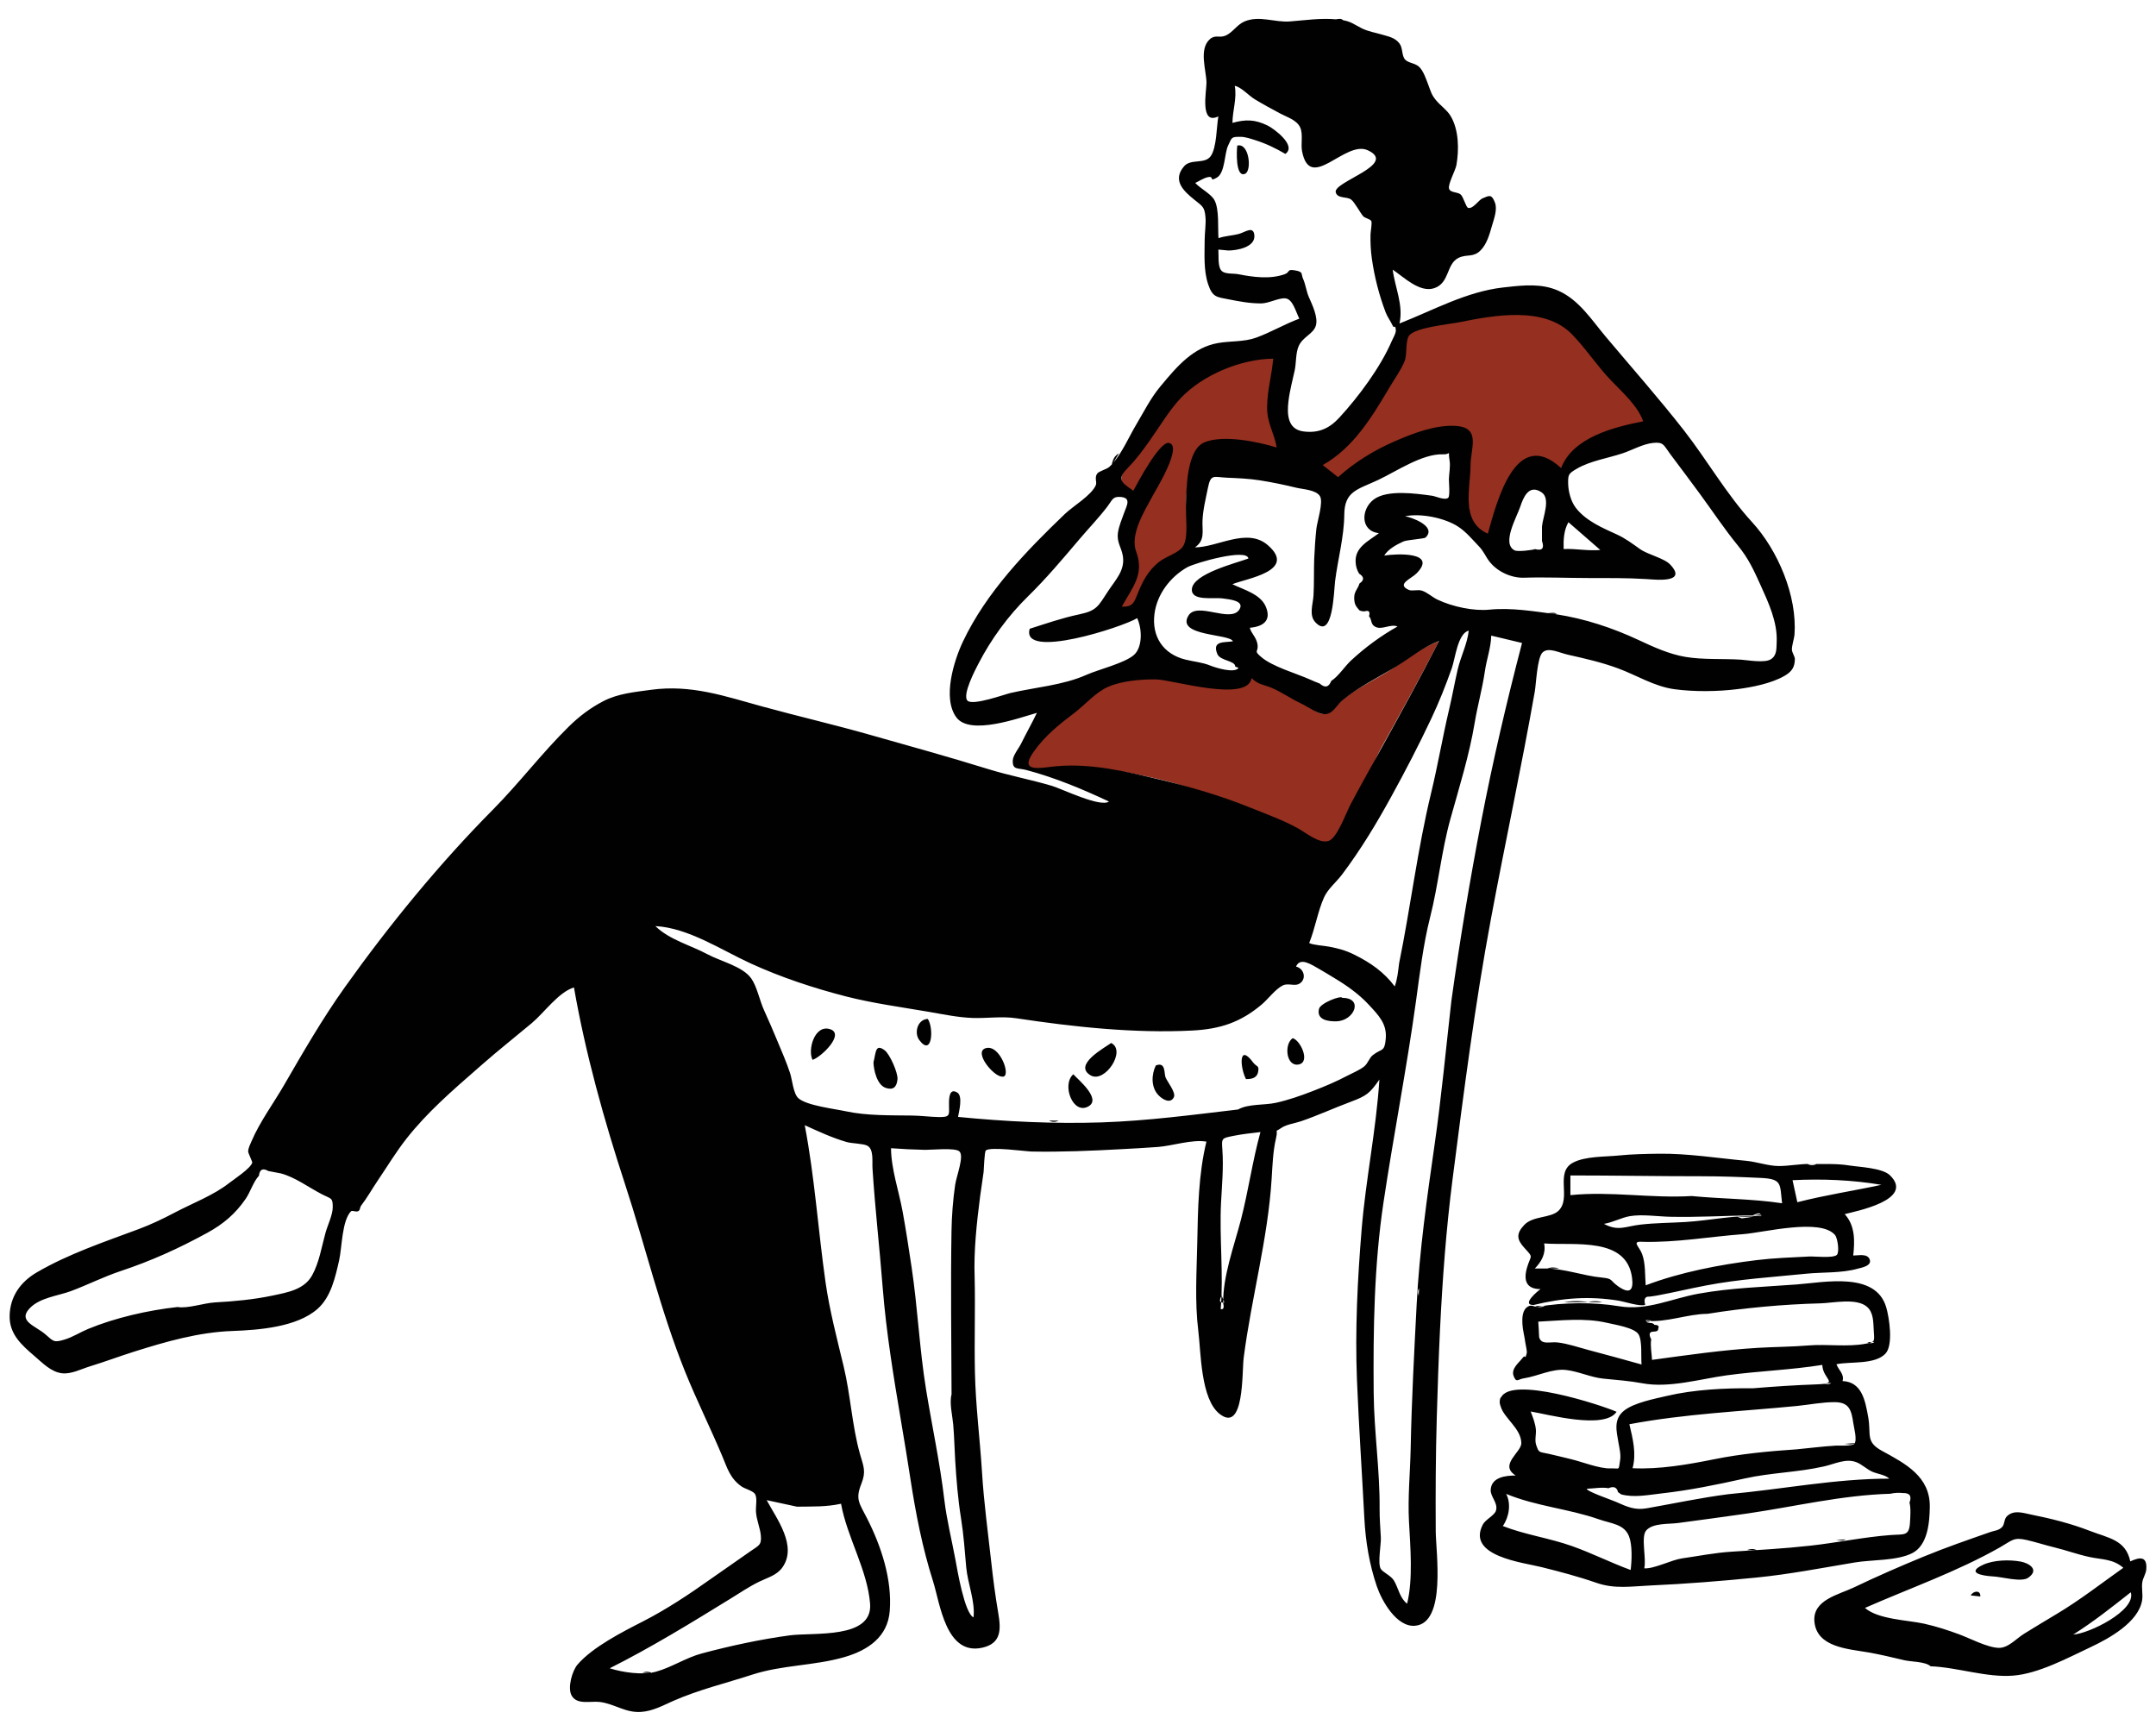 <svg width="120" height="96" viewBox="0 0 120 96" fill="none" xmlns="http://www.w3.org/2000/svg">
<path fill-rule="evenodd" clip-rule="evenodd" d="M80.09 35.679C79.067 37.678 77.987 39.624 76.896 41.587C76.319 42.626 74.456 46.924 73.975 47.088C73.457 47.265 70.284 45.399 69.374 45.034C67.755 44.384 66.218 43.769 64.527 43.369C62.635 42.92 60.727 42.59 58.763 42.756C57.904 42.829 56.48 43.037 57.335 41.829C57.958 40.948 58.561 40.137 59.407 39.501C60.023 39.038 60.926 38.188 61.647 37.878C62.404 37.554 63.52 37.626 64.333 37.645C65.212 37.666 69.401 38.973 69.632 37.61C70.059 37.999 70.308 37.849 70.797 38.039C71.349 38.253 71.693 38.668 72.241 38.919C72.597 39.082 73.252 39.726 73.647 39.729C74.173 39.735 74.314 39.3 74.692 38.978C75.537 38.259 76.663 37.785 77.58 37.16C78.388 36.609 79.157 36.035 80.09 35.679ZM70.886 19.875C70.814 20.788 71.06 21.636 71.054 22.575C71.052 22.985 71.033 23.395 71.158 23.789C71.269 24.143 71.191 24.779 71.251 25.15C70.205 24.832 68.263 24.36 67.195 24.789C66.175 25.199 66.046 27.096 66.01 28.019C65.986 28.648 66.265 29.617 66.054 30.219C65.955 30.5 65.954 30.591 65.96 30.616L65.961 30.619C65.941 30.608 65.859 30.609 65.57 30.817C65.284 31.024 64.942 31.138 64.658 31.366C64.144 31.781 64.055 32.252 63.801 32.854C63.554 33.438 62.897 33.958 62.163 33.937C62.753 32.868 63.572 31.869 63.102 30.613C62.748 29.665 63.369 28.553 63.858 27.652C64.02 27.354 65.815 25.07 65.019 24.909C64.503 24.804 63.318 27.229 63.091 27.652C62.458 27.225 62.174 26.698 62.661 26.054C63.035 25.559 63.494 25.136 63.858 24.624C64.449 23.793 65.025 22.8 65.727 22.062C66.959 20.766 69.111 19.883 70.886 19.875ZM87.451 18.459C88.238 19.213 89.234 19.839 89.996 20.631C90.662 21.324 91.559 22.49 91.876 23.416C90.251 23.729 87.553 24.688 86.906 26.392C84.381 24.074 83.403 28.313 82.902 30.085C81.424 29.446 81.719 27.316 81.739 26.073C81.754 25.087 82.354 23.919 80.922 23.838C79.852 23.778 78.813 24.214 77.848 24.622C76.643 25.131 75.38 25.893 74.407 26.768L73.393 25.979C75.056 25.046 75.923 23.261 76.896 21.627C77.207 21.106 77.621 20.526 77.848 19.963C78.004 19.574 78.115 18.788 78.286 18.441C78.556 17.897 81.194 17.747 81.893 17.607C83.738 17.236 85.943 17.014 87.451 18.459Z" fill="#952F1F"/>
<path fill-rule="evenodd" clip-rule="evenodd" d="M74.759 1.126L74.726 1.12C75.192 1.194 75.388 1.371 75.782 1.569C76.161 1.76 76.546 1.812 76.957 1.935C77.324 2.044 77.645 2.099 77.892 2.419C78.088 2.671 78.008 3.096 78.206 3.314C78.401 3.528 78.786 3.497 79.019 3.752C79.242 3.996 79.375 4.4 79.491 4.705C79.647 5.114 79.666 5.268 79.942 5.596C80.182 5.882 80.528 6.113 80.729 6.439C81.201 7.209 81.213 8.322 81.062 9.187C81.011 9.482 80.584 10.244 80.651 10.495C80.715 10.734 81.115 10.671 81.297 10.822C81.453 10.953 81.591 11.534 81.715 11.569C81.982 11.646 82.311 11.119 82.514 11.039C82.866 10.902 83.013 10.761 83.208 11.279C83.352 11.664 83.151 12.186 83.045 12.553C82.91 13.021 82.761 13.583 82.404 13.937C81.985 14.352 81.649 14.125 81.185 14.349C80.491 14.684 80.696 15.733 79.842 16.033C79.028 16.318 78.131 15.42 77.516 15.007C77.643 16.009 78.123 16.976 77.893 18.003C79.765 17.27 81.616 16.229 83.656 15.999L83.869 15.976C84.84 15.866 85.814 15.773 86.729 16.176C87.879 16.681 88.583 17.796 89.361 18.723C90.823 20.464 92.323 22.156 93.727 23.953C95.014 25.602 96.099 27.512 97.516 29.055C98.953 30.62 100.037 33.16 99.879 35.328C99.865 35.523 99.714 35.968 99.737 36.179C99.756 36.34 99.903 36.545 99.9 36.676C99.892 37.114 99.748 37.367 99.329 37.61C98.605 38.032 97.525 38.246 96.706 38.351C95.617 38.49 94.285 38.505 93.196 38.356C92.073 38.203 91.086 37.574 90.053 37.194C89.147 36.861 88.238 36.653 87.286 36.44C86.761 36.323 86.18 35.998 85.855 36.312C85.557 36.601 85.495 38.084 85.426 38.478C84.673 42.75 83.778 46.877 82.985 51.128C82.087 55.945 81.473 60.761 80.848 65.62C80.491 68.401 80.285 71.202 80.149 73.997L80.149 73.982C80.154 74.161 80.159 74.339 80.164 74.518C80.159 74.344 80.154 74.17 80.149 73.997C80.07 75.64 80.015 77.281 79.968 78.915C79.907 81.02 79.898 83.102 79.911 85.209C79.918 86.388 80.508 90.326 78.76 90.477C77.732 90.565 76.91 89.092 76.634 88.288C76.221 87.081 76.005 85.781 75.939 84.513C75.806 81.946 75.631 79.377 75.527 76.809C75.415 74.026 75.558 71.192 75.787 68.419C76.017 65.627 76.597 62.876 76.775 60.08C76.241 60.842 76.07 60.985 75.181 61.316C74.251 61.664 73.356 62.075 72.417 62.398C72.098 62.508 71.6 62.578 71.338 62.758C70.855 63.09 71.172 62.713 71.018 63.361C70.853 64.052 70.822 64.883 70.778 65.594C70.573 68.93 69.648 72.243 69.222 75.561C69.119 76.362 69.266 79.764 67.887 78.692C66.825 77.866 66.846 75.273 66.695 74.058C66.494 72.439 66.606 70.775 66.638 69.146C66.674 67.291 66.705 65.345 67.148 63.534C66.356 63.398 65.254 63.768 64.457 63.83C63.767 63.883 63.079 63.918 62.393 63.955C60.756 64.045 59.07 64.117 57.406 64.085C57.102 64.079 55.123 63.802 54.87 64.025C54.788 64.098 54.763 65.096 54.747 65.218C54.689 65.677 54.61 66.135 54.551 66.591C54.363 68.049 54.193 69.614 54.247 71.072C54.289 72.83 54.225 74.599 54.263 76.366C54.303 78.252 54.545 80.102 54.66 81.969C54.764 83.643 54.99 85.285 55.174 86.951C55.279 87.911 55.401 88.828 55.563 89.781C55.715 90.672 55.741 91.457 54.676 91.697C52.639 92.155 52.323 89.225 51.929 87.99C51.341 86.147 50.965 84.213 50.673 82.303C50.511 81.24 50.334 80.181 50.156 79.124L50.155 79.339L50.156 79.123C49.74 76.642 49.327 74.165 49.129 71.65C48.956 69.441 48.705 67.254 48.563 65.047C48.535 64.615 48.645 63.948 48.265 63.756C48.037 63.64 47.407 63.639 47.119 63.555C46.316 63.321 45.575 62.977 44.791 62.62C45.347 65.529 45.531 68.424 45.948 71.358C46.169 72.915 46.593 74.529 46.961 76.061C47.341 77.649 47.425 79.359 47.864 80.913C48.058 81.598 48.221 81.877 47.941 82.579C47.597 83.442 47.825 83.648 48.257 84.496C49.051 86.055 49.657 87.894 49.522 89.651C49.413 91.087 48.328 91.838 46.985 92.225C45.305 92.709 43.545 92.652 41.855 93.202C40.382 93.681 38.886 94.035 37.456 94.667C36.879 94.922 36.331 95.225 35.691 95.271C34.812 95.335 34.22 94.826 33.391 94.719C32.872 94.653 32.113 94.9 31.814 94.357C31.578 93.926 31.846 92.986 32.143 92.639C32.978 91.665 34.65 90.815 35.776 90.24C37.074 89.577 38.329 88.748 39.532 87.892C40.26 87.373 41.004 86.876 41.732 86.356C42.214 86.012 42.397 86.01 42.348 85.463C42.308 85.028 42.112 84.605 42.078 84.159C42.051 83.817 42.171 83.351 42.01 83.128C41.891 82.964 41.445 82.848 41.27 82.723C40.628 82.269 40.483 81.706 40.191 81.015C39.53 79.444 38.77 77.918 38.131 76.335C36.76 72.936 35.923 69.361 34.786 65.893C33.625 62.349 32.586 58.629 31.946 54.953C31.09 55.213 30.283 56.366 29.601 56.936C28.68 57.707 27.736 58.452 26.833 59.244L26.564 59.48C25.172 60.696 23.78 61.899 22.631 63.359C22.041 64.108 21.559 64.913 21.025 65.7C20.717 66.154 20.43 66.669 20.096 67.101C20.042 67.171 20.041 67.313 19.983 67.372C19.856 67.502 19.613 67.329 19.532 67.415C19.029 67.941 19.035 69.434 18.878 70.128C18.663 71.084 18.42 72.184 17.673 72.843C16.52 73.862 14.392 74.019 12.932 74.072C11.059 74.14 9.241 74.662 7.463 75.223C6.634 75.484 5.827 75.79 4.994 76.044C4.516 76.191 3.97 76.482 3.458 76.426C2.842 76.358 2.355 75.84 1.904 75.454C1.181 74.837 0.512 74.229 0.536 73.218C0.562 72.146 1.142 71.338 2.056 70.806C3.823 69.777 5.8 69.118 7.705 68.407C8.435 68.134 9.06 67.833 9.758 67.466C10.744 66.947 11.879 66.524 12.754 65.839C13.012 65.637 13.96 65.019 14.041 64.699C14.052 64.658 13.815 64.17 13.813 64.093C13.811 63.894 13.929 63.679 14.001 63.509C14.457 62.437 15.222 61.405 15.806 60.395C16.877 58.544 17.951 56.684 19.192 54.943C21.666 51.473 24.446 48.075 27.447 45.046C28.909 43.569 30.173 41.894 31.656 40.438C32.244 39.861 32.864 39.391 33.589 39.017C34.396 38.599 35.302 38.517 36.227 38.39C38.469 38.081 40.341 38.745 42.446 39.322C44.436 39.867 46.428 40.327 48.429 40.896C50.626 41.52 52.801 42.118 54.992 42.798C56.163 43.162 57.367 43.385 58.543 43.733C59.109 43.901 61.25 44.952 61.722 44.607C60.234 43.909 58.711 43.273 57.12 42.852C56.651 42.728 56.352 42.865 56.369 42.327C56.379 42.033 56.709 41.637 56.827 41.396C57.112 40.817 57.433 40.252 57.712 39.672C56.703 39.959 53.992 40.95 53.231 39.925C52.436 38.852 53.1 36.749 53.599 35.699C54.9 32.957 57.114 30.669 59.27 28.603C59.737 28.156 60.743 27.572 60.991 27.003C61.067 26.83 60.902 26.576 61.073 26.351C61.174 26.217 61.582 26.126 61.745 25.982C61.792 25.94 61.839 25.894 61.885 25.845C61.935 25.581 62.04 25.358 62.277 25.232C62.17 25.41 62.064 25.587 61.958 25.764C62.453 25.192 62.861 24.268 63.221 23.664C63.65 22.943 64.037 22.163 64.576 21.516L64.663 21.412C65.518 20.386 66.415 19.329 67.797 19.09C68.498 18.969 69.242 19.034 69.913 18.792C70.725 18.499 71.497 18.038 72.317 17.735C72.113 17.317 71.948 16.652 71.554 16.606C71.174 16.562 70.616 16.889 70.181 16.886C69.546 16.883 69.004 16.781 68.391 16.66C67.713 16.526 67.489 16.55 67.242 15.814C66.983 15.043 67.048 14.148 67.05 13.347C67.051 12.956 67.129 12.47 67.095 12.086C67.045 11.508 66.933 11.485 66.479 11.117C65.912 10.657 65.214 10.049 65.908 9.25C66.283 8.818 67.054 9.154 67.386 8.69C67.725 8.218 67.709 7.031 67.812 6.476C66.768 6.989 67.151 5.072 67.151 4.61C67.15 3.939 66.701 2.732 67.348 2.173C67.649 1.914 67.873 2.129 68.217 1.98C68.609 1.81 68.857 1.364 69.274 1.191C70.105 0.847 70.952 1.261 71.805 1.192C72.66 1.124 73.502 1 74.358 1.075C74.495 1.057 74.634 1.009 74.759 1.126ZM113.085 84.297C114.159 84.511 115.274 84.792 116.298 85.189C117.362 85.602 118.314 85.689 118.569 86.895C119.113 86.64 119.523 86.603 119.458 87.353C119.439 87.573 119.279 87.813 119.24 88.04C119.184 88.375 119.283 88.728 119.227 89.064C119.023 90.286 117.376 91.191 116.355 91.67C115.097 92.262 113.473 93.136 112.068 93.251C110.57 93.374 108.939 92.786 107.452 92.732C107.178 92.468 106.353 92.48 106.009 92.399C105.332 92.241 104.666 92.077 103.98 91.958C102.866 91.765 101.108 91.679 100.987 90.235C100.886 89.035 102.337 88.75 103.185 88.344C104.46 87.732 105.761 87.167 107.069 86.628C108.295 86.123 109.539 85.695 110.788 85.258C111.031 85.173 111.229 85.185 111.428 84.99C111.585 84.836 111.536 84.537 111.708 84.377C112.102 84.009 112.612 84.202 113.085 84.297ZM42.672 83.486C43.225 84.518 44.388 86.028 43.553 87.223C43.241 87.669 42.722 87.797 42.258 88.023C41.697 88.297 41.18 88.648 40.649 88.975C38.462 90.321 36.239 91.687 33.935 92.843C34.656 93.075 35.766 93.237 36.509 93.034C37.374 92.797 38.175 92.255 39.063 92.017C40.657 91.592 42.334 91.23 43.953 91.012C45.276 90.834 48.589 91.237 48.428 89.246C48.275 87.357 47.147 85.554 46.811 83.686C45.987 83.869 45.2 83.837 44.359 83.85C43.796 83.728 43.234 83.607 42.672 83.486ZM111.333 86.102C108.959 87.455 106.302 88.385 103.801 89.484C104.536 90.13 106.187 90.158 107.105 90.364C107.775 90.514 108.412 90.72 109.054 90.958C109.652 91.18 110.614 91.69 111.244 91.707C111.776 91.721 112.209 91.198 112.667 90.916C113.269 90.545 113.869 90.18 114.476 89.819C115.761 89.053 116.962 88.115 118.181 87.251C117.601 86.753 117.026 86.804 116.308 86.653C115.648 86.514 115.006 86.275 114.347 86.116C113.83 85.991 113.317 85.822 112.802 85.704C112.074 85.537 112.002 85.72 111.333 86.102ZM118.596 88.613C117.534 89.449 116.547 90.237 115.397 90.963C116.21 90.938 118.913 89.642 118.596 88.613ZM49.594 63.901C49.594 65.024 50.032 66.299 50.236 67.41C50.426 68.446 50.582 69.487 50.739 70.528C51.078 72.782 51.175 75.066 51.543 77.326C51.877 79.375 52.318 81.415 52.56 83.464C52.694 84.588 52.963 85.649 53.173 86.773C53.282 87.359 53.681 89.773 54.184 90.01C54.29 89.144 53.856 88.099 53.779 87.223C53.698 86.319 53.636 85.409 53.49 84.501C53.318 83.434 53.231 82.341 53.164 81.261C53.124 80.6 53.112 79.941 53.055 79.281C53.014 78.801 52.832 78.075 52.962 77.605C52.952 74.576 52.909 71.521 52.959 68.514C52.972 67.679 53.04 66.778 53.161 65.95C53.237 65.429 53.685 64.322 53.391 64.072C53.139 63.859 51.813 63.999 51.487 63.992C50.856 63.977 50.226 63.949 49.594 63.901ZM83.001 35.373C82.98 36.07 82.744 36.676 82.644 37.37C82.505 38.329 82.24 39.259 82.081 40.214C81.779 42.029 81.22 43.806 80.728 45.576C80.226 47.38 80.058 49.24 79.597 51.054C79.217 52.548 79.023 54.194 78.81 55.73C78.295 59.457 77.562 63.191 77.003 66.919C76.48 70.415 76.427 73.982 76.457 77.511C76.476 79.665 76.805 81.813 76.787 83.97C76.783 84.503 76.828 85.035 76.856 85.567C76.875 85.943 76.673 86.984 76.845 87.299C76.953 87.498 77.418 87.682 77.583 87.958C77.844 88.396 77.898 88.919 78.317 89.25C78.656 87.882 78.496 86.076 78.422 84.679C78.35 83.334 78.489 81.944 78.517 80.577C78.57 77.897 78.712 75.257 78.85 72.576C79 69.635 79.429 66.623 79.847 63.705C80.228 61.051 80.481 58.351 80.78 55.712C81.244 52.381 81.809 48.995 82.442 45.707C83.082 42.385 83.85 39.092 84.715 35.783L83.001 35.373ZM104.981 72.742C105.149 73.305 105.393 74.853 104.942 75.332C104.35 75.96 102.979 75.76 102.214 75.923C102.329 76.249 102.669 76.47 102.552 76.858C103.624 76.909 103.814 77.922 103.982 78.868C104.156 79.846 103.816 80.235 104.752 80.745C106.055 81.455 107.436 82.172 107.41 83.864C107.398 84.714 107.302 85.997 106.429 86.438C105.575 86.869 104.184 86.796 103.243 86.953C101.42 87.257 99.59 87.613 97.756 87.795C95.803 87.989 93.818 88.149 91.862 88.235C90.796 88.283 89.875 88.444 88.846 88.085C87.833 87.733 86.843 87.475 85.799 87.213C84.768 86.955 81.612 86.607 82.532 84.844C82.679 84.562 83.182 84.338 83.263 84.071C83.394 83.641 82.952 83.305 82.97 82.916C83.004 82.205 83.807 82.115 84.361 82.115C83.411 81.521 84.683 80.818 84.675 80.314C84.663 79.488 83.707 78.931 83.522 78.259L83.522 78.268C83.449 78.084 83.457 77.906 83.537 77.732L83.535 77.799C84.058 76.526 89.15 78.203 89.978 78.57C89.297 79.58 86.136 78.706 85.195 78.553C85.323 78.89 85.446 79.194 85.483 79.539C85.513 79.82 85.406 80.142 85.504 80.425C85.66 80.873 85.654 80.787 86.204 80.91C86.611 81 87.013 81.104 87.419 81.2C88.042 81.347 89.022 81.741 89.639 81.72C90.181 81.701 90.074 81.869 90.173 81.267C90.226 80.944 90.135 80.601 90.081 80.284C89.967 79.621 89.801 78.993 90.38 78.517C90.933 78.063 92.097 77.847 92.775 77.686C94.279 77.331 96.015 77.244 97.558 77.262C98.733 77.163 99.909 77.086 101.087 77.044C102.434 76.997 101.455 76.782 101.426 75.96C99.656 76.243 97.87 76.299 96.106 76.54C94.644 76.74 92.902 77.263 91.411 76.982C90.707 76.85 89.989 76.799 89.241 76.724C88.535 76.653 87.869 76.324 87.172 76.243C86.389 76.151 85.589 76.591 84.811 76.707C84.481 76.756 84.404 76.98 84.248 76.583C84.086 76.171 84.549 75.834 84.732 75.588C84.945 75.3 84.856 75.767 84.974 75.318C85.007 75.192 84.918 74.875 84.901 74.74C84.859 74.397 84.752 74.025 84.735 73.682C84.719 73.368 84.717 72.888 85.058 72.704C85.266 72.592 85.414 72.756 85.596 72.724C87.013 72.477 88.681 72.457 90.118 72.695C91.677 72.953 93.018 72.27 94.555 71.993C96.356 71.669 98.178 71.62 99.995 71.483C101.549 71.366 104.389 70.757 104.981 72.742ZM83.832 83.139C84.12 83.694 83.991 84.429 83.645 84.927C84.894 85.415 86.22 85.592 87.479 86.037C88.606 86.434 89.651 86.969 90.76 87.373C90.825 86.859 90.86 85.987 90.67 85.502C90.401 84.816 89.693 84.799 88.996 84.555C87.3 83.96 85.516 83.834 83.832 83.139ZM105.209 83.131C102.511 83.21 99.932 83.838 97.273 84.227C95.98 84.415 94.684 84.584 93.389 84.76C92.891 84.828 91.983 84.748 91.621 85.18C91.32 85.537 91.649 86.757 91.516 87.281C92.061 87.321 93.029 86.811 93.621 86.727C94.543 86.596 95.452 86.412 96.384 86.354C97.858 86.261 99.308 86.182 100.78 86.018C102.277 85.851 103.726 85.541 105.235 85.428C105.968 85.372 106.264 85.51 106.307 84.736C106.324 84.433 106.365 83.926 106.28 83.627C106.416 83.26 106.296 83.082 105.919 83.092C105.68 83.066 105.443 83.078 105.209 83.131ZM101.531 81.607C100.064 81.943 98.56 81.954 97.091 82.284C95.573 82.624 94.034 82.938 92.488 83.111C91.751 83.193 90.961 83.36 90.234 83.166C90.175 83.124 90.115 83.081 90.056 83.039C89.993 82.768 89.816 82.696 89.527 82.822C89.159 82.752 88.691 82.843 88.32 82.852C88.305 83 89.673 83.463 89.934 83.578C90.562 83.855 90.989 84.058 91.659 83.939C93.171 83.672 94.657 83.354 96.187 83.156C99.178 82.885 102.147 82.29 105.155 82.29C104.942 82.077 104.479 82.023 104.214 81.906C103.912 81.775 103.627 81.493 103.333 81.378C102.741 81.146 102.138 81.468 101.531 81.607ZM102.109 78.033C101.418 78.031 100.702 78.177 100.014 78.245C96.889 78.551 93.779 78.68 90.689 79.262C90.877 80.063 91.091 80.889 90.866 81.709C92.348 81.785 93.976 81.5 95.425 81.207C96.906 80.908 98.477 80.76 99.99 80.659C100.72 80.591 101.453 80.493 102.184 80.452C102.332 80.444 103.085 80.489 103.208 80.351C103.382 80.156 103.188 79.442 103.156 79.222C103.047 78.471 102.927 78.034 102.109 78.033ZM85.617 73.552C85.639 73.839 85.655 74.125 85.666 74.412C85.783 74.868 86.273 74.66 86.696 74.71C87.263 74.778 87.828 74.973 88.377 75.121C89.374 75.389 90.372 75.653 91.366 75.937C91.327 75.535 91.415 74.622 91.203 74.266C90.981 73.893 89.926 73.729 89.435 73.616C88.197 73.329 86.874 73.492 85.617 73.552ZM101.327 72.534C99.235 72.589 97.108 72.783 95.044 73.117C93.928 73.122 92.748 73.614 91.646 73.504C91.63 73.709 91.982 73.539 92.08 73.731C92.288 73.731 92.36 73.799 92.297 73.935C92.3 74.027 92.253 74.081 92.155 74.097C92.106 74.101 92.058 74.106 92.009 74.11C91.796 74.117 91.761 74.26 91.904 74.541C91.843 74.889 91.935 75.331 91.949 75.68C93.929 75.411 95.852 75.13 97.846 75.01C98.787 74.954 99.728 74.954 100.668 74.876C101.702 74.791 102.831 74.974 103.843 74.78C104.383 74.677 104.327 74.684 104.287 73.981C104.263 73.554 104.272 73.047 103.924 72.735C103.344 72.215 102.021 72.515 101.327 72.534ZM14.412 65.433C14.111 65.749 13.935 66.333 13.683 66.704C13.108 67.549 12.425 68.125 11.533 68.612C9.928 69.489 8.433 70.165 6.714 70.738C5.767 71.054 4.894 71.497 3.968 71.845C3.226 72.124 2.202 72.209 1.632 72.83C0.989 73.531 1.978 73.785 2.527 74.259C2.977 74.647 2.986 74.736 3.601 74.548C4.06 74.407 4.467 74.139 4.907 73.957C6.416 73.334 8.242 72.919 9.88 72.738C10.44 72.837 11.351 72.516 11.962 72.482C13.03 72.424 14.13 72.322 15.176 72.1C15.995 71.926 16.928 71.773 17.369 70.98C17.764 70.272 17.903 69.385 18.116 68.612C18.229 68.202 18.52 67.607 18.52 67.183C18.52 66.631 18.445 66.74 17.87 66.438C17.141 66.055 16.433 65.523 15.647 65.306C15.409 65.259 15.171 65.214 14.933 65.169C14.626 64.991 14.452 65.079 14.412 65.433ZM70.155 63.002C69.659 63.062 69.158 63.111 68.668 63.21C67.999 63.346 67.987 63.325 68.035 63.981C68.107 64.966 68.013 65.932 67.962 66.917C67.86 68.889 68.109 70.894 67.943 72.853C68.091 72.891 68.138 72.788 68.085 72.547C68.04 71.083 68.695 69.323 69.066 67.89C69.487 66.265 69.709 64.609 70.155 63.002ZM97.193 64.602C97.776 64.656 98.431 64.892 99.005 64.892C99.591 64.893 100.204 64.762 100.809 64.777C101.512 64.795 102.189 64.743 102.914 64.859C103.469 64.947 104.766 64.993 105.191 65.406C106.605 66.782 103.251 67.414 102.674 67.569C103.261 68.212 103.237 69.063 103.148 69.873C103.428 69.873 103.91 69.751 104.054 70.065C104.234 70.454 103.569 70.556 103.412 70.601C102.506 70.862 101.447 70.791 100.515 70.886C98.65 71.076 96.808 71.185 94.962 71.538C94.063 71.71 93.169 71.923 92.27 72.091C92.115 72.12 91.959 72.143 91.803 72.161C91.562 72.14 91.484 72.291 91.569 72.614C91.32 72.736 90.39 72.433 90.102 72.386C88.456 72.119 86.983 72.23 85.352 72.627C84.645 72.625 85.618 71.821 85.745 71.742C84.963 71.742 84.773 71.272 85 70.518C85.214 69.808 85.372 70.025 84.834 69.434C84.43 68.989 84.368 68.66 84.845 68.163C85.331 67.656 86.314 67.799 86.744 67.381C87.476 66.67 86.531 65.252 87.546 64.707C88.231 64.339 89.337 64.384 90.094 64.306C90.826 64.231 91.583 64.217 92.32 64.207C93.926 64.185 95.594 64.454 97.193 64.602ZM88.393 72.466C87.947 72.469 87.5 72.471 87.054 72.474C87.499 72.39 87.946 72.389 88.393 72.466ZM89.197 72.472C88.928 72.47 88.661 72.467 88.393 72.465C88.662 72.391 88.93 72.394 89.197 72.472ZM85.944 69.2C86.055 69.749 85.801 70.215 85.427 70.594H85.994C87.065 70.59 88.078 70.994 89.149 71.098C89.79 71.161 89.588 71.241 90.033 71.563C90.726 72.064 90.925 71.797 90.838 71.115C90.544 68.811 87.626 69.328 85.944 69.2ZM97.023 68.683C95.152 68.823 93.316 69.157 91.433 69.11C90.778 69.062 91.234 69.355 91.395 69.784C91.594 70.311 91.552 70.977 91.597 71.531C93.514 70.801 95.744 70.373 97.782 70.127C98.748 70.01 99.729 69.977 100.7 69.927C100.988 69.912 102.025 70.033 102.235 69.839C102.391 69.695 102.282 68.903 102.132 68.728C101.316 67.777 98.163 68.598 97.023 68.683ZM97.571 67.635C96.031 67.66 94.488 67.748 92.959 67.716C92.274 67.701 91.386 67.566 90.715 67.682C90.224 67.768 89.813 68.018 89.273 68.111C90.065 68.538 90.467 68.25 91.3 68.153C92.132 68.056 92.976 68.058 93.811 68.007C95.183 67.924 96.646 67.595 97.997 67.685C98.022 67.494 97.88 67.478 97.571 67.635ZM87.406 65.416V66.512C89.666 66.281 91.891 66.699 94.155 66.562C95.852 66.725 97.491 66.71 99.188 66.964C99.059 65.885 99.213 65.61 97.99 65.553C96.899 65.502 95.812 65.461 94.726 65.461C92.285 65.463 89.85 65.416 87.406 65.416ZM99.77 65.68C99.859 66.089 99.949 66.498 100.038 66.906C101.587 66.508 103.158 66.274 104.715 65.938C103.082 65.664 101.422 65.597 99.77 65.68ZM36.477 51.539C37.257 52.303 38.425 52.597 39.364 53.1C40.13 53.511 41.329 53.775 41.813 54.452C42.129 54.892 42.287 55.702 42.525 56.218C42.789 56.79 43.032 57.371 43.276 57.951C43.52 58.535 43.776 59.12 43.974 59.721C44.098 60.094 44.151 60.868 44.442 61.123C44.906 61.53 46.459 61.711 47.084 61.846C48.252 62.099 49.584 62.065 50.775 62.083C51.267 62.09 51.763 62.157 52.233 62.166C52.893 62.179 52.83 62.065 52.821 61.491C52.816 61.147 52.822 60.521 53.283 60.804C53.597 60.998 53.381 61.853 53.323 62.158C55.951 62.419 58.694 62.551 61.31 62.464C63.883 62.377 66.367 62.045 68.909 61.746C69.469 61.424 70.382 61.511 71.002 61.376C71.702 61.224 72.406 60.975 73.073 60.717C73.749 60.455 74.388 60.187 75.005 59.859C75.288 59.709 75.664 59.561 75.925 59.353C76.136 59.186 76.212 58.874 76.406 58.722C76.912 58.325 77.061 58.574 77.129 57.809C77.203 56.977 76.736 56.506 76.155 55.884C75.635 55.327 74.96 54.846 74.306 54.454C74.017 54.281 73.709 54.086 73.414 53.92C72.968 53.67 72.37 53.254 72.135 53.791C72.623 53.916 72.731 54.538 72.29 54.762C72.049 54.885 71.683 54.705 71.41 54.835C70.99 55.037 70.585 55.6 70.225 55.903C69.043 56.898 67.912 57.271 66.365 57.351C63.132 57.518 59.747 57.149 56.576 56.67C55.76 56.546 54.945 56.68 54.122 56.651C53.32 56.622 52.485 56.447 51.697 56.311C50.179 56.051 48.58 55.836 47.086 55.453C45.279 54.989 43.467 54.389 41.771 53.612C40.144 52.866 38.305 51.635 36.477 51.539ZM81.748 35.097C81.135 35.249 80.994 36.651 80.808 37.179C80.467 38.147 80.096 39.077 79.658 40.004C78.963 41.477 78.225 42.899 77.44 44.327C76.613 45.834 75.739 47.282 74.705 48.658C74.365 49.11 73.905 49.464 73.686 49.96C73.341 50.74 73.197 51.67 72.868 52.482C73.1 52.599 73.698 52.629 73.982 52.685C74.51 52.789 74.88 52.881 75.387 53.133C76.281 53.575 77.032 54.099 77.629 54.896C77.779 54.487 77.818 54.039 77.873 53.606C78.514 50.461 78.896 47.262 79.652 44.139C80.029 42.581 80.295 41.002 80.664 39.444C80.835 38.719 80.965 37.987 81.132 37.263C81.301 36.531 81.664 35.854 81.748 35.097ZM80.095 35.67C79.186 36.019 78.517 36.602 77.711 37.093C76.733 37.688 75.587 38.246 74.71 38.982C74.388 39.251 74.208 39.716 73.765 39.746C73.392 39.771 72.829 39.352 72.483 39.183L72.451 39.168C71.877 38.905 71.33 38.506 70.754 38.271C70.28 38.078 70.071 38.118 69.661 37.743C69.431 39.111 65.252 37.832 64.375 37.812C63.563 37.792 62.45 37.889 61.696 38.214C60.976 38.525 60.414 39.209 59.798 39.675C58.954 40.313 58.149 40.959 57.527 41.844C56.675 43.056 57.961 42.713 58.819 42.64C60.777 42.472 62.681 42.939 64.569 43.389C66.256 43.791 67.922 44.274 69.537 44.926C70.446 45.293 71.402 45.63 72.256 46.107C72.707 46.358 73.437 46.974 73.954 46.796C74.428 46.634 74.9 45.275 75.187 44.733C75.745 43.679 76.332 42.644 76.909 41.601C77.997 39.63 79.075 37.677 80.095 35.67ZM61.636 28.191C61.15 28.828 60.59 29.406 60.073 30.016C59.175 31.076 58.223 32.205 57.22 33.186C56.117 34.265 55.164 35.567 54.451 36.95C54.319 37.205 53.518 38.708 53.86 39.003C54.174 39.274 55.919 38.642 56.238 38.568C57.611 38.249 59.171 38.136 60.469 37.556C61.13 37.261 62.589 36.909 63.111 36.452C63.597 36.028 63.575 35 63.293 34.401C62.505 34.892 56.803 36.743 57.312 34.992C58.234 34.7 59.109 34.392 60.059 34.193C61.052 33.984 61.118 33.746 61.678 32.894C62.103 32.248 62.618 31.745 62.498 30.954C62.42 30.447 62.143 30.2 62.226 29.629C62.278 29.276 62.443 28.89 62.562 28.553C62.708 28.141 63.011 27.673 62.307 27.653C61.918 27.641 61.899 27.847 61.636 28.191ZM80.319 25.284C79.169 25.239 77.705 26.243 76.693 26.717C75.56 27.247 74.832 27.328 74.821 28.642C74.809 29.886 74.461 31.125 74.308 32.349C74.242 32.883 74.194 35.661 73.216 34.636C72.837 34.238 73.08 33.627 73.108 33.137C73.146 32.462 73.123 31.777 73.147 31.1C73.175 30.537 73.206 29.974 73.269 29.413C73.311 29.037 73.669 27.944 73.467 27.613C73.247 27.254 72.51 27.231 72.156 27.144C71.476 26.979 70.824 26.843 70.134 26.734C69.498 26.633 68.9 26.612 68.259 26.583C67.562 26.551 67.389 26.366 67.235 27.134C67.114 27.739 66.952 28.368 66.929 28.986C66.908 29.567 67.083 30.071 66.508 30.462C67.771 30.462 69.417 29.337 70.57 30.343C72.219 31.781 69.349 32.196 68.592 32.513C69.221 32.819 70.155 33.059 70.451 33.758C70.784 34.54 70.301 34.873 69.563 34.936C69.633 35.237 69.898 35.434 69.978 35.796C70.094 36.328 69.718 36.152 70.197 36.564C70.829 37.105 72.129 37.467 72.904 37.812C73.085 37.894 73.269 37.97 73.454 38.041C73.745 38.299 73.959 38.25 74.097 37.893C74.495 37.642 74.848 37.081 75.201 36.754C75.985 36.028 76.851 35.39 77.783 34.866C77.396 34.706 76.934 35.067 76.564 34.891C76.264 34.749 76.377 34.49 76.197 34.297C76.269 34.044 76.193 33.951 75.969 34.019C75.858 34.031 75.754 34.012 75.657 33.962C75.47 33.73 75.385 33.654 75.373 33.295C75.36 32.914 75.58 32.78 75.665 32.475C75.94 32.288 75.934 32.104 75.646 31.923C75.528 31.73 75.463 31.52 75.453 31.294C75.398 30.455 76.164 30.116 76.749 29.672C75.702 29.557 75.742 28.33 76.466 27.793C77.217 27.237 78.806 27.465 79.714 27.59C79.903 27.616 80.412 27.86 80.603 27.704C80.72 27.609 80.638 26.805 80.643 26.663C80.655 26.341 80.734 25.956 80.682 25.636C80.575 24.965 80.802 25.303 80.319 25.284ZM66.079 31.57C65.126 32.111 64.396 33.081 64.257 34.159C64.094 35.413 64.73 36.4 65.982 36.708C66.505 36.837 66.891 36.851 67.374 37.044C67.692 37.17 68.721 37.487 68.939 37.167L68.749 37.097C68.77 36.767 67.916 36.781 67.757 36.401C67.435 35.632 68.17 35.77 68.622 35.69C68.461 35.262 65.443 35.418 66.146 34.262C66.634 33.46 68.483 34.688 68.978 33.926C69.303 33.425 68.418 33.356 68.068 33.306C67.54 33.231 66.297 33.475 66.338 32.79C66.389 31.93 68.806 31.336 69.484 31.083C69.409 30.494 66.5 31.332 66.079 31.57ZM92.017 24.648C91.438 24.706 90.854 25.048 90.307 25.23C89.496 25.5 88.515 25.648 87.775 26.079C87.297 26.358 87.276 26.409 87.281 26.896C87.287 27.349 87.433 27.902 87.704 28.256C88.267 28.992 89.201 29.382 90.002 29.749C90.466 29.961 90.866 30.263 91.279 30.556C91.723 30.871 92.62 31.058 92.96 31.417C93.951 32.466 92.148 32.259 91.644 32.227C90.557 32.159 89.476 32.169 88.381 32.168C87.185 32.167 85.999 32.112 84.821 32.151C84.131 32.173 83.339 31.823 82.892 31.24C82.675 30.957 82.591 30.69 82.308 30.397C81.937 30.013 81.614 29.608 81.162 29.311C80.424 28.825 79.082 28.549 78.203 28.731C78.517 28.775 79.998 29.279 79.346 29.913C79.267 29.99 78.314 30.04 78.108 30.135C77.734 30.307 77.263 30.556 77.044 30.919C77.682 30.812 80.048 30.688 78.841 31.912C78.545 32.213 77.694 32.513 78.418 32.832C78.584 32.906 78.917 32.802 79.131 32.868C79.449 32.966 79.709 33.23 80.007 33.37C80.853 33.769 82.018 34.015 82.901 33.928C84.121 33.807 85.392 34.024 86.604 34.184C88.211 34.43 89.751 34.94 91.214 35.624C92.02 36.002 92.908 36.407 93.809 36.558C94.809 36.725 95.871 36.647 96.893 36.711C97.253 36.734 98.2 36.909 98.551 36.697C98.899 36.487 98.872 36.131 98.888 35.707C98.931 34.616 98.437 33.548 97.993 32.57C97.612 31.73 97.324 31.089 96.733 30.366C95.974 29.439 95.313 28.438 94.602 27.469C94.066 26.739 93.525 26.02 92.979 25.291C92.588 24.769 92.606 24.59 92.017 24.648ZM70.862 19.963C69.098 19.971 66.947 20.857 65.722 22.151C65.072 22.836 64.536 23.757 63.987 24.527C63.619 25.044 63.259 25.543 62.812 25.997C62.16 26.66 62.347 26.811 63.081 27.309C63.314 26.874 64.546 24.545 65.063 24.65C65.847 24.809 64.332 27.269 64.166 27.575C63.676 28.482 62.884 29.749 63.24 30.705C63.709 31.967 63.028 32.686 62.437 33.762C63.058 33.78 63.119 33.538 63.333 33.008C63.608 32.328 63.908 31.76 64.489 31.289C64.938 30.925 65.674 30.772 65.886 30.332C66.147 29.788 65.983 28.715 66.004 28.11C66.037 27.191 66.039 25.019 67.051 24.61C68.112 24.183 70.02 24.586 71.057 24.903C70.928 24.093 70.519 23.564 70.525 22.664C70.531 21.722 70.79 20.881 70.862 19.963ZM84.612 28.207C84.411 28.802 83.564 30.259 84.304 30.63C84.476 30.716 85.293 30.616 85.437 30.559C85.838 30.664 85.967 30.514 85.825 30.108V29.297C85.873 28.761 86.324 27.753 85.805 27.401C85.078 26.908 84.777 27.72 84.612 28.207ZM87.296 29.062C87.035 29.521 87.016 30.043 87.03 30.556C87.711 30.521 88.39 30.674 89.071 30.607C88.479 30.092 87.888 29.577 87.296 29.062ZM81.251 17.928C80.604 18.059 78.728 18.223 78.415 18.698C78.218 18.996 78.328 19.724 78.182 20.088C77.981 20.59 77.638 21.056 77.363 21.519C76.359 23.211 75.338 24.914 73.62 25.883L74.476 26.555C75.397 25.723 76.485 25.056 77.622 24.562C78.639 24.12 79.902 23.627 81.033 23.704C82.442 23.799 81.853 24.934 81.848 25.901C81.842 27.184 81.28 29.032 82.811 29.698C83.311 27.921 84.365 23.721 86.89 26.049C87.535 24.341 89.837 23.763 91.457 23.449C91.163 22.586 90.271 21.805 89.653 21.157C88.879 20.347 88.269 19.398 87.493 18.603C85.963 17.033 83.189 17.537 81.251 17.928ZM68.724 4.779C68.856 5.468 68.601 6.151 68.597 6.838C69.329 6.64 69.833 6.636 70.556 6.988C70.9 7.156 72.197 8.108 71.54 8.565C71.008 8.251 70.438 7.978 69.845 7.793C69.611 7.72 69.319 7.62 69.07 7.615C68.492 7.604 68.573 7.664 68.356 8.1C68.147 8.52 68.192 9.614 67.733 9.882C67.258 10.159 67.624 9.772 67.219 9.861C66.988 9.912 66.736 10.084 66.524 10.181C66.814 10.496 67.399 10.784 67.592 11.133C67.872 11.643 67.775 12.698 67.819 13.255C68.186 13.124 68.573 13.119 68.945 13.021C69.295 12.929 69.781 12.531 69.817 13.116C69.858 13.768 68.828 13.941 68.365 13.941L67.813 13.889C67.841 14.277 67.759 14.905 68.032 15.107C68.239 15.26 68.658 15.21 68.909 15.259C69.732 15.419 70.685 15.554 71.502 15.261C71.819 15.147 71.615 14.969 72.052 15.043C72.579 15.132 72.386 15.216 72.538 15.544C72.656 15.797 72.716 16.229 72.849 16.533C73.027 16.94 73.387 17.669 73.233 18.139C73.083 18.596 72.524 18.734 72.287 19.251C72.11 19.636 72.152 20.195 72.06 20.619C71.938 21.184 71.783 21.747 71.715 22.323C71.628 23.048 71.658 23.899 72.556 24.011C73.39 24.116 73.987 23.848 74.546 23.241C75.614 22.081 76.833 20.445 77.461 18.986C77.534 18.816 77.714 18.531 77.689 18.349C77.64 17.988 77.618 18.354 77.504 18.103C77.394 17.863 77.223 17.646 77.122 17.38C76.76 16.425 76.503 15.424 76.358 14.413C76.292 13.955 76.27 13.502 76.281 13.04C76.285 12.882 76.38 12.408 76.323 12.3C76.266 12.19 75.965 12.14 75.871 12.031C75.698 11.829 75.4 11.26 75.207 11.11C74.971 10.924 74.441 11.071 74.345 10.702C74.191 10.112 77.83 9.151 76.13 8.363C74.861 7.775 72.914 10.748 72.47 8.409C72.393 8.004 72.54 7.454 72.362 7.083C72.166 6.672 71.631 6.519 71.258 6.319C70.781 6.065 70.3 5.803 69.837 5.524C69.519 5.333 69.061 4.826 68.724 4.779ZM101.92 76.961C101.803 77.079 101.654 77.009 101.518 77.017C101.652 76.998 101.786 76.98 101.92 76.961ZM85.982 72.676C85.805 72.76 85.627 72.771 85.447 72.682C85.625 72.68 85.804 72.678 85.982 72.676ZM67.995 72.107C68.068 72.289 68.112 72.393 68.138 72.449L68.139 72.451C68.133 72.45 68.129 72.459 68.13 72.487C67.881 72.52 67.836 72.394 67.995 72.107ZM78.982 71.705C78.975 71.84 78.968 71.973 78.961 72.107C78.914 71.969 78.891 71.832 78.982 71.705ZM100.58 64.775C100.759 64.775 100.938 64.776 101.116 64.776C100.937 64.869 100.759 64.857 100.58 64.775ZM58.393 62.362C58.572 62.363 58.75 62.364 58.929 62.365C58.749 62.451 58.571 62.459 58.393 62.362ZM86.652 34.173L86.116 34.122C86.296 34.133 86.493 34.047 86.652 34.173ZM36.295 93.097C36.116 93.097 35.937 93.097 35.759 93.097C35.938 93.004 36.116 93.031 36.295 93.097ZM103.259 80.309C103.051 80.44 102.813 80.343 102.589 80.36C102.813 80.343 103.036 80.326 103.259 80.309ZM97.768 86.266L97.232 86.265C97.411 86.199 97.59 86.177 97.768 86.266ZM102.723 85.667C102.557 85.784 102.368 85.716 102.188 85.712L102.723 85.667ZM104.33 74.685C104.198 74.78 104.064 74.767 103.929 74.692L104.33 74.685ZM91.608 73.467C91.697 73.473 91.786 73.478 91.875 73.484C91.83 73.594 91.594 73.58 91.608 73.467ZM86.786 70.595L86.116 70.597C86.339 70.508 86.562 70.526 86.786 70.595ZM97.634 67.705C97.635 67.705 96.984 67.807 96.948 67.804L96.697 67.717L97.634 67.705ZM98.036 67.656L97.666 67.635L97.679 67.633C97.784 67.61 98.037 67.526 98.036 67.656ZM110.222 88.848C110.044 88.828 109.866 88.808 109.688 88.788C109.831 88.528 110.246 88.474 110.222 88.848ZM112.468 86.905C112.899 86.983 113.547 87.341 112.888 87.805C112.503 88.076 111.383 87.743 110.914 87.73C110.297 87.694 109.432 87.525 110.367 87.088C110.96 86.81 111.842 86.791 112.468 86.905ZM59.738 59.786C60.022 60.095 61.299 61.143 60.595 61.564C59.729 62.083 59.07 60.372 59.738 59.786ZM64.871 59.955C64.967 60.2 65.461 60.797 65.337 61.058C65.153 61.445 64.713 61.198 64.475 60.947C64.056 60.506 64.085 59.799 64.331 59.296C64.893 59.07 64.786 59.739 64.871 59.955ZM49.238 58.45C49.522 58.657 49.989 59.71 49.953 60.067C49.91 60.507 49.709 60.682 49.295 60.542C48.819 60.381 48.63 59.569 48.616 59.126C48.761 58.535 48.722 58.071 49.238 58.45ZM69.751 59.133C69.928 59.374 70.112 59.276 70.02 59.674C69.941 60.021 69.622 60.054 69.349 60.054C69.013 59.406 68.93 58.02 69.751 59.133ZM61.845 58.045C62.711 58.464 61.492 60.303 60.706 59.848C59.698 59.265 61.489 58.307 61.845 58.045ZM55.773 59.916C55.305 59.916 54.188 58.567 54.844 58.34C55.659 58.059 56.341 60.015 55.773 59.916ZM71.948 57.777C72.376 57.883 72.944 59.096 72.298 59.237C71.582 59.393 71.455 58.112 71.948 57.777ZM46.191 57.273C47.056 57.535 45.701 58.838 45.225 58.982C44.943 58.438 45.331 57.012 46.191 57.273ZM51.641 56.705C51.984 57.221 51.882 58.838 51.166 57.882C50.862 57.475 51.072 56.725 51.641 56.705ZM74.71 55.533C75.909 55.533 75.386 56.81 74.386 56.838C73.926 56.851 73.265 56.761 73.414 56.146C73.494 55.818 74.659 55.375 74.71 55.533ZM69.301 9.671C68.758 9.913 68.826 8.365 68.865 8.102C69.529 7.931 69.689 9.498 69.301 9.671Z" fill="#010101"/>
</svg>
